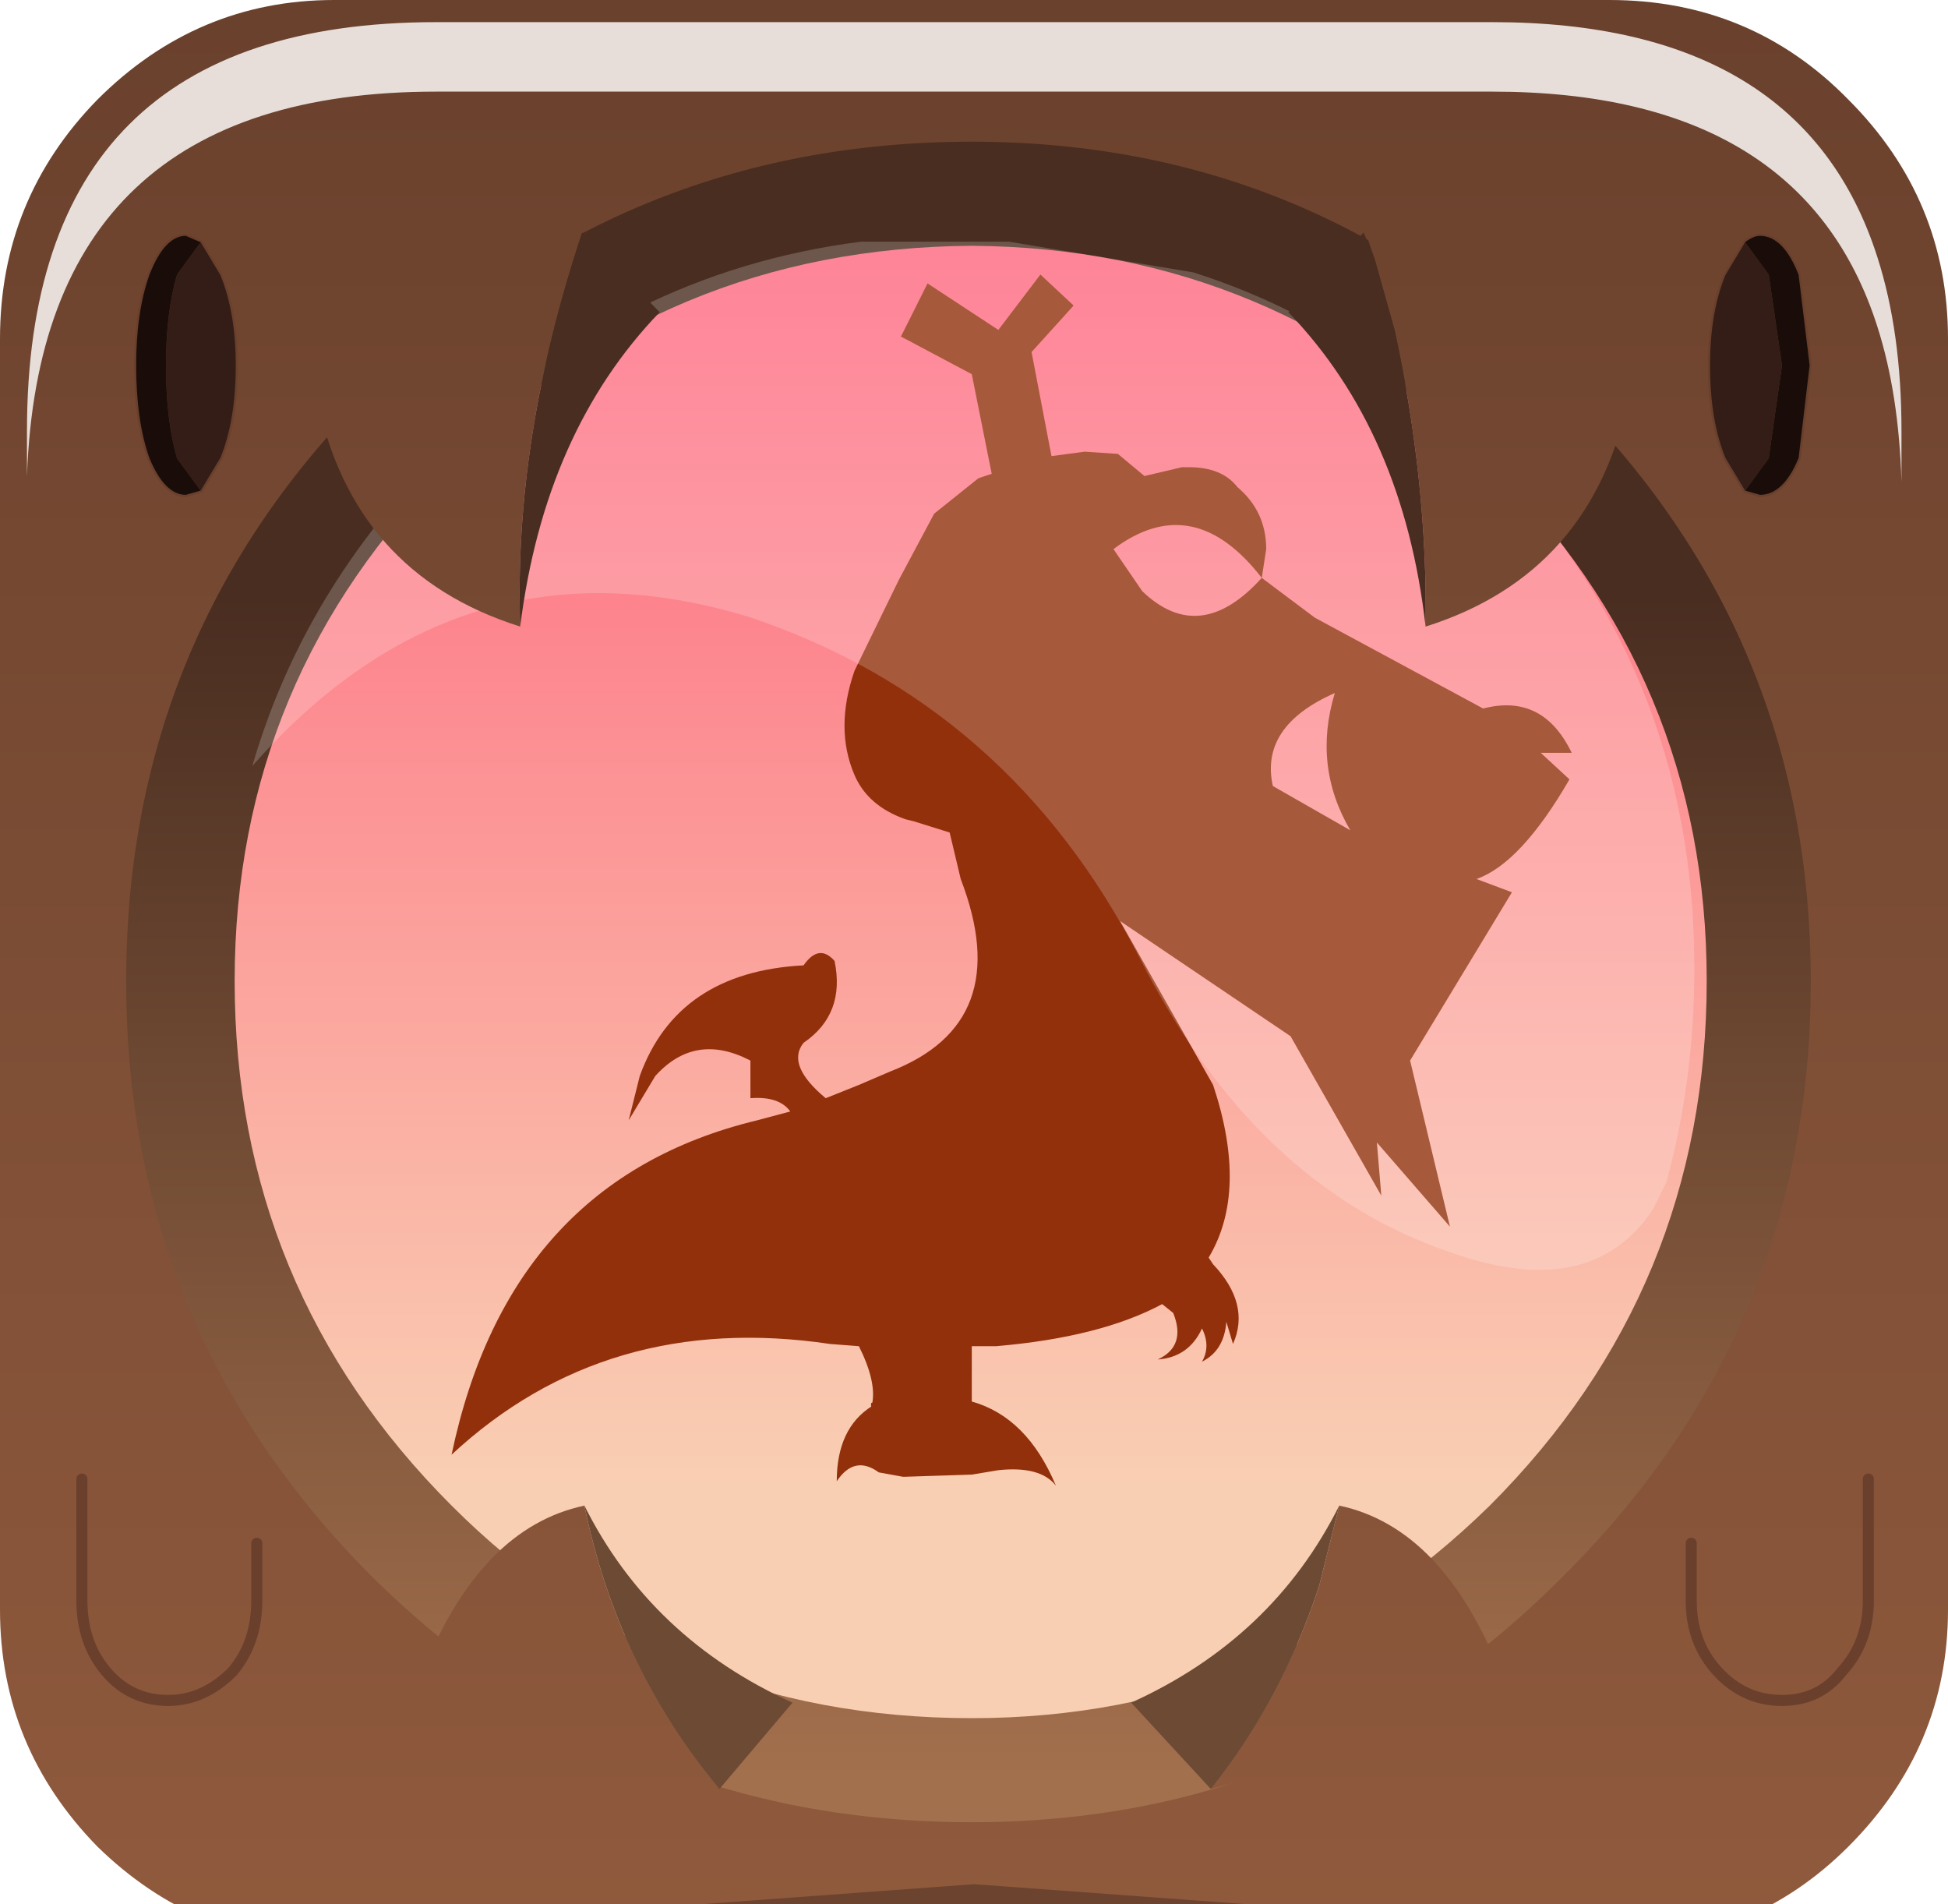 <?xml version="1.0" encoding="UTF-8" standalone="no"?>
<svg xmlns:xlink="http://www.w3.org/1999/xlink" height="43.0px" width="44.0px" xmlns="http://www.w3.org/2000/svg">
  <g transform="matrix(1.0, 0.0, 0.0, 1.0, 0.0, 0.0)">
    <use height="40.3" transform="matrix(1.0, 0.0, 0.0, 1.0, 1.55, 2.1)" width="40.35" xlink:href="#shape0"/>
    <use height="0.0" transform="matrix(1.208, 0.0, 0.0, 1.208, 1.15, 0.8)" width="0.0" xlink:href="#sprite0"/>
    <use height="43.9" transform="matrix(1.0, 0.0, 0.0, 1.0, 0.0, 0.0)" width="44.0" xlink:href="#shape1"/>
    <use height="20.15" transform="matrix(1.155, 0.0, 0.0, 1.155, 5.7, 5.4)" width="28.2" xlink:href="#sprite1"/>
    <use height="39.75" transform="matrix(1.0, 0.0, 0.0, 1.0, 1.75, 4.1)" width="40.55" xlink:href="#shape3"/>
    <use height="8.6" transform="matrix(1.208, 0.0, 0.0, 1.207, 0.609, 0.5)" width="35.05" xlink:href="#sprite2"/>
  </g>
  <defs>
    <g id="shape0" transform="matrix(1.0, 0.0, 0.0, 1.0, -1.55, -2.1)">
      <path d="M41.9 22.25 Q41.9 30.6 36.0 36.5 30.1 42.4 21.7 42.4 13.4 42.4 7.5 36.5 1.55 30.6 1.55 22.25 1.55 13.85 7.5 7.95 13.4 2.1 21.7 2.1 30.1 2.1 36.0 7.95 41.9 13.85 41.9 22.25" fill="url(#gradient0)" fill-rule="evenodd" stroke="none"/>
      <path d="M19.7 31.7 Q19.8 31.2 19.4 30.4 L18.75 30.35 Q13.7 29.6 10.2 32.85 11.5 26.65 17.1 25.3 L17.85 25.1 Q17.6 24.75 16.95 24.8 L16.95 23.95 Q15.7 23.3 14.8 24.3 L14.2 25.3 14.45 24.3 Q15.3 21.95 18.15 21.8 18.5 21.3 18.85 21.7 19.1 22.9 18.15 23.55 17.75 24.05 18.65 24.8 L19.4 24.5 20.1 24.2 Q22.95 23.1 21.7 19.85 L21.45 18.8 20.65 18.55 20.45 18.5 Q19.6 18.2 19.3 17.5 18.85 16.45 19.3 15.15 L20.3 13.1 21.1 11.6 22.1 10.8 22.4 10.7 21.95 8.45 20.35 7.6 20.95 6.4 22.55 7.45 23.5 6.2 24.25 6.9 23.3 7.95 23.75 10.3 24.5 10.2 25.25 10.25 25.85 10.75 26.7 10.55 26.85 10.55 Q27.6 10.55 27.95 11.0 28.6 11.55 28.6 12.4 L28.5 13.05 29.7 13.95 33.5 16.0 Q34.85 15.65 35.5 17.0 L34.8 17.0 35.45 17.6 Q34.35 19.5 33.35 19.85 L34.15 20.15 31.85 23.95 32.75 27.7 31.1 25.8 31.2 27.0 29.15 23.4 25.3 20.8 27.4 24.5 Q28.2 26.9 27.3 28.4 L27.4 28.55 Q28.25 29.45 27.85 30.35 L27.7 29.85 Q27.65 30.5 27.15 30.75 27.35 30.4 27.15 30.0 26.85 30.65 26.15 30.7 26.8 30.4 26.5 29.65 L26.25 29.45 Q24.85 30.2 22.5 30.4 L21.95 30.4 21.95 31.65 Q23.2 32.0 23.85 33.55 23.5 33.1 22.55 33.2 L21.95 33.3 20.4 33.35 19.85 33.25 Q19.3 32.85 18.9 33.45 18.9 32.25 19.7 31.75 L19.7 31.7 M30.5 18.75 Q29.65 17.3 30.15 15.65 28.45 16.4 28.75 17.75 L30.5 18.75 M28.5 13.05 Q26.95 11.05 25.15 12.4 L25.8 13.35 Q27.1 14.6 28.5 13.05" fill="#92300b" fill-rule="evenodd" stroke="none"/>
      <path d="M19.7 31.75 L19.7 31.7" fill="none" stroke="#92300b" stroke-linecap="round" stroke-linejoin="round" stroke-width="0.05"/>
    </g>
    <linearGradient gradientTransform="matrix(0.0, -0.019, -0.019, 0.0, 21.7, 18.35)" gradientUnits="userSpaceOnUse" id="gradient0" spreadMethod="pad" x1="-819.2" x2="819.2">
      <stop offset="0.012" stop-color="#f9cfb3"/>
      <stop offset="1.0" stop-color="#ff5b79"/>
    </linearGradient>
    <g id="shape1" transform="matrix(1.0, 0.0, 0.0, 1.0, 0.0, 0.0)">
      <path d="M34.2 9.75 Q29.15 4.7 22.0 4.7 14.8 4.7 9.75 9.75 4.65 14.8 4.65 22.0 4.65 29.15 9.75 34.2 14.8 39.3 22.0 39.3 29.2 39.3 34.2 34.2 39.25 29.15 39.25 22.0 39.25 14.8 34.2 9.75 M2.2 2.25 Q4.45 0.0 7.55 0.0 L36.35 0.0 Q39.55 0.0 41.75 2.25 44.0 4.5 44.0 7.65 L44.0 36.35 Q44.0 39.45 41.75 41.7 39.55 43.9 36.35 43.9 L7.55 43.9 Q4.45 43.9 2.2 41.7 0.0 39.45 0.0 36.35 L0.0 7.65 Q0.0 4.5 2.2 2.25" fill="url(#gradient1)" fill-rule="evenodd" stroke="none"/>
      <path d="M21.95 5.55 Q15.0 5.6 10.2 10.45 5.3 15.3 5.3 22.15 5.3 29.1 10.2 34.0 15.0 38.8 21.95 38.8 28.75 38.8 33.65 34.0 38.55 29.1 38.55 22.15 38.55 15.3 33.65 10.45 28.8 5.6 21.95 5.55 M35.3 8.8 Q40.9 14.3 40.9 22.15 40.9 30.05 35.3 35.6 29.8 41.15 21.95 41.15 14.0 41.15 8.4 35.6 2.85 30.05 2.85 22.15 2.85 14.3 8.4 8.8 14.0 3.2 21.95 3.2 29.8 3.2 35.3 8.8" fill="url(#gradient2)" fill-rule="evenodd" stroke="none"/>
    </g>
    <linearGradient gradientTransform="matrix(0.0, -0.028, -0.044, 0.0, 20.9, 22.15)" gradientUnits="userSpaceOnUse" id="gradient1" spreadMethod="pad" x1="-819.2" x2="819.2">
      <stop offset="0.02" stop-color="#905a3d"/>
      <stop offset="0.976" stop-color="#6a412d"/>
    </linearGradient>
    <linearGradient gradientTransform="matrix(0.0, -0.017, -0.017, 0.0, 21.95, 26.8)" gradientUnits="userSpaceOnUse" id="gradient2" spreadMethod="pad" x1="-819.2" x2="819.2">
      <stop offset="0.02" stop-color="#a3704d"/>
      <stop offset="0.98" stop-color="#492d20"/>
    </linearGradient>
    <g id="sprite1" transform="matrix(1.0, 0.0, 0.0, 1.0, 0.0, 0.0)">
      <use height="20.15" transform="matrix(1.0, 0.0, 0.0, 1.0, 0.0, 0.0)" width="28.2" xlink:href="#shape2"/>
    </g>
    <g id="shape2" transform="matrix(1.0, 0.0, 0.0, 1.0, 0.0, 0.0)">
      <path d="M27.65 18.45 L27.4 18.95 Q26.2 20.8 23.4 19.8 19.6 18.5 17.35 14.05 14.8 9.1 9.75 7.4 4.1 5.65 0.0 10.3 1.0 6.85 3.7 4.15 7.2 0.65 11.9 0.05 L14.8 0.05 18.4 0.65 Q21.55 1.65 24.05 4.15 28.2 8.3 28.2 14.25 28.2 16.45 27.65 18.45" fill="#ffffff" fill-opacity="0.196" fill-rule="evenodd" stroke="none"/>
    </g>
    <g id="shape3" transform="matrix(1.0, 0.0, 0.0, 1.0, -1.75, -4.1)">
      <path d="M16.25 40.4 Q12.8 39.4 9.55 37.75 10.85 34.5 13.2 34.0 13.95 37.65 16.25 40.4 M30.25 34.0 Q32.6 34.5 33.9 37.8 30.7 39.55 27.35 40.4 28.95 38.4 29.8 35.8 L30.25 34.0" fill="url(#gradient3)" fill-rule="evenodd" stroke="none"/>
      <path d="M13.2 34.0 Q14.7 37.0 17.9 38.45 L16.25 40.4 Q13.95 37.65 13.2 34.0 M27.35 40.4 L25.55 38.45 Q28.75 37.0 30.25 34.0 L29.8 35.8 Q28.95 38.4 27.35 40.4" fill="#6d4a34" fill-rule="evenodd" stroke="none"/>
      <path d="M31.05 5.85 L30.45 4.1 Q33.9 5.85 36.75 8.8 L36.8 8.9 Q36.0 12.95 32.2 14.15 32.25 10.9 31.5 7.45 L31.05 5.85 M11.75 14.15 Q7.95 12.95 7.15 8.95 L7.35 8.8 Q10.15 5.9 13.45 4.3 L13.15 5.25 Q11.6 9.9 11.75 14.15" fill="url(#gradient4)" fill-rule="evenodd" stroke="none"/>
      <path d="M32.2 14.15 Q31.7 9.75 29.1 7.05 L30.8 5.25 31.05 5.85 31.5 7.45 Q32.25 10.9 32.2 14.15 M11.75 14.15 Q11.6 9.9 13.15 5.25 L14.9 7.05 Q12.3 9.75 11.75 14.15" fill="#492d20" fill-rule="evenodd" stroke="none"/>
      <path d="M1.85 33.4 L1.85 36.15 Q1.85 37.1 2.4 37.75 2.95 38.4 3.8 38.4 4.6 38.4 5.25 37.75 5.8 37.1 5.8 36.15 L5.8 34.85 M42.2 33.4 L42.2 36.15 Q42.2 37.1 41.6 37.75 41.1 38.4 40.25 38.4 39.4 38.4 38.8 37.75 38.2 37.1 38.2 36.15 L38.2 34.85" fill="none" stroke="#6a402d" stroke-linecap="round" stroke-linejoin="round" stroke-width="0.25"/>
      <path d="M4.55 11.1 L4.0 10.35 Q3.75 9.5 3.75 8.25 3.75 7.05 4.0 6.2 L4.55 5.45 5.0 6.2 Q5.35 7.05 5.35 8.25 5.35 9.5 5.0 10.35 L4.55 11.1 M39.4 11.1 L38.95 10.35 Q38.6 9.5 38.6 8.25 38.6 7.05 38.95 6.2 L39.4 5.45 39.95 6.2 40.25 8.25 39.95 10.35 39.4 11.1" fill="#331d16" fill-rule="evenodd" stroke="none"/>
      <path d="M4.55 5.45 L4.0 6.2 Q3.75 7.05 3.75 8.25 3.75 9.5 4.0 10.35 L4.55 11.1 4.2 11.2 Q3.7 11.2 3.35 10.35 3.05 9.5 3.05 8.25 3.05 7.05 3.35 6.2 3.7 5.3 4.2 5.3 L4.55 5.45 M39.4 5.45 Q39.6 5.3 39.75 5.3 40.3 5.3 40.65 6.2 L40.9 8.25 40.65 10.35 Q40.3 11.2 39.75 11.2 L39.4 11.1 39.95 10.35 40.25 8.25 39.95 6.2 39.4 5.45" fill="#1a0d09" fill-rule="evenodd" stroke="none"/>
      <path d="M4.55 11.1 L5.0 10.35 Q5.35 9.5 5.35 8.25 5.35 7.05 5.0 6.2 L4.55 5.45 4.2 5.3 Q3.7 5.3 3.35 6.2 3.05 7.05 3.05 8.25 3.05 9.5 3.35 10.35 3.7 11.2 4.2 11.2 L4.55 11.1 M39.4 11.1 L38.95 10.35 Q38.6 9.5 38.6 8.25 38.6 7.05 38.95 6.2 L39.4 5.45 Q39.6 5.3 39.75 5.3 40.3 5.3 40.65 6.2 L40.9 8.25 40.65 10.35 Q40.3 11.2 39.75 11.2 L39.4 11.1" fill="none" stroke="#6a402d" stroke-linecap="round" stroke-linejoin="round" stroke-width="0.05"/>
      <path d="M31.9 43.85 L12.1 43.85 Q12.85 43.5 14.5 43.1 L22.0 42.55 29.5 43.1 31.9 43.85" fill="#6c432e" fill-rule="evenodd" stroke="none"/>
    </g>
    <linearGradient gradientTransform="matrix(0.0, -0.028, -0.044, 0.0, 20.9, 22.15)" gradientUnits="userSpaceOnUse" id="gradient3" spreadMethod="pad" x1="-819.2" x2="819.2">
      <stop offset="0.02" stop-color="#905a3d"/>
      <stop offset="0.976" stop-color="#6a412d"/>
    </linearGradient>
    <linearGradient gradientTransform="matrix(0.0, -0.028, -0.044, 0.0, 20.9, 22.15)" gradientUnits="userSpaceOnUse" id="gradient4" spreadMethod="pad" x1="-819.2" x2="819.2">
      <stop offset="0.02" stop-color="#905a3d"/>
      <stop offset="0.976" stop-color="#6a412d"/>
    </linearGradient>
    <g id="sprite2" transform="matrix(1.0, 0.0, 0.0, 1.0, 0.2, 0.0)">
      <use height="8.6" transform="matrix(1.0, 0.0, 0.0, 1.0, -0.2, 0.0)" width="35.05" xlink:href="#shape4"/>
    </g>
    <g id="shape4" transform="matrix(1.0, 0.0, 0.0, 1.0, 0.2, 0.0)">
      <path d="M34.4 4.4 Q34.85 5.8 34.85 7.65 L34.85 8.6 Q34.8 6.95 34.4 5.7 33.0 1.3 27.2 1.3 L7.45 1.3 Q0.05 1.3 -0.2 8.5 L-0.2 7.65 Q-0.2 0.0 7.45 0.0 L27.2 0.0 Q33.0 0.0 34.4 4.4" fill="#e7deda" fill-rule="evenodd" stroke="none"/>
    </g>
  </defs>
</svg>
